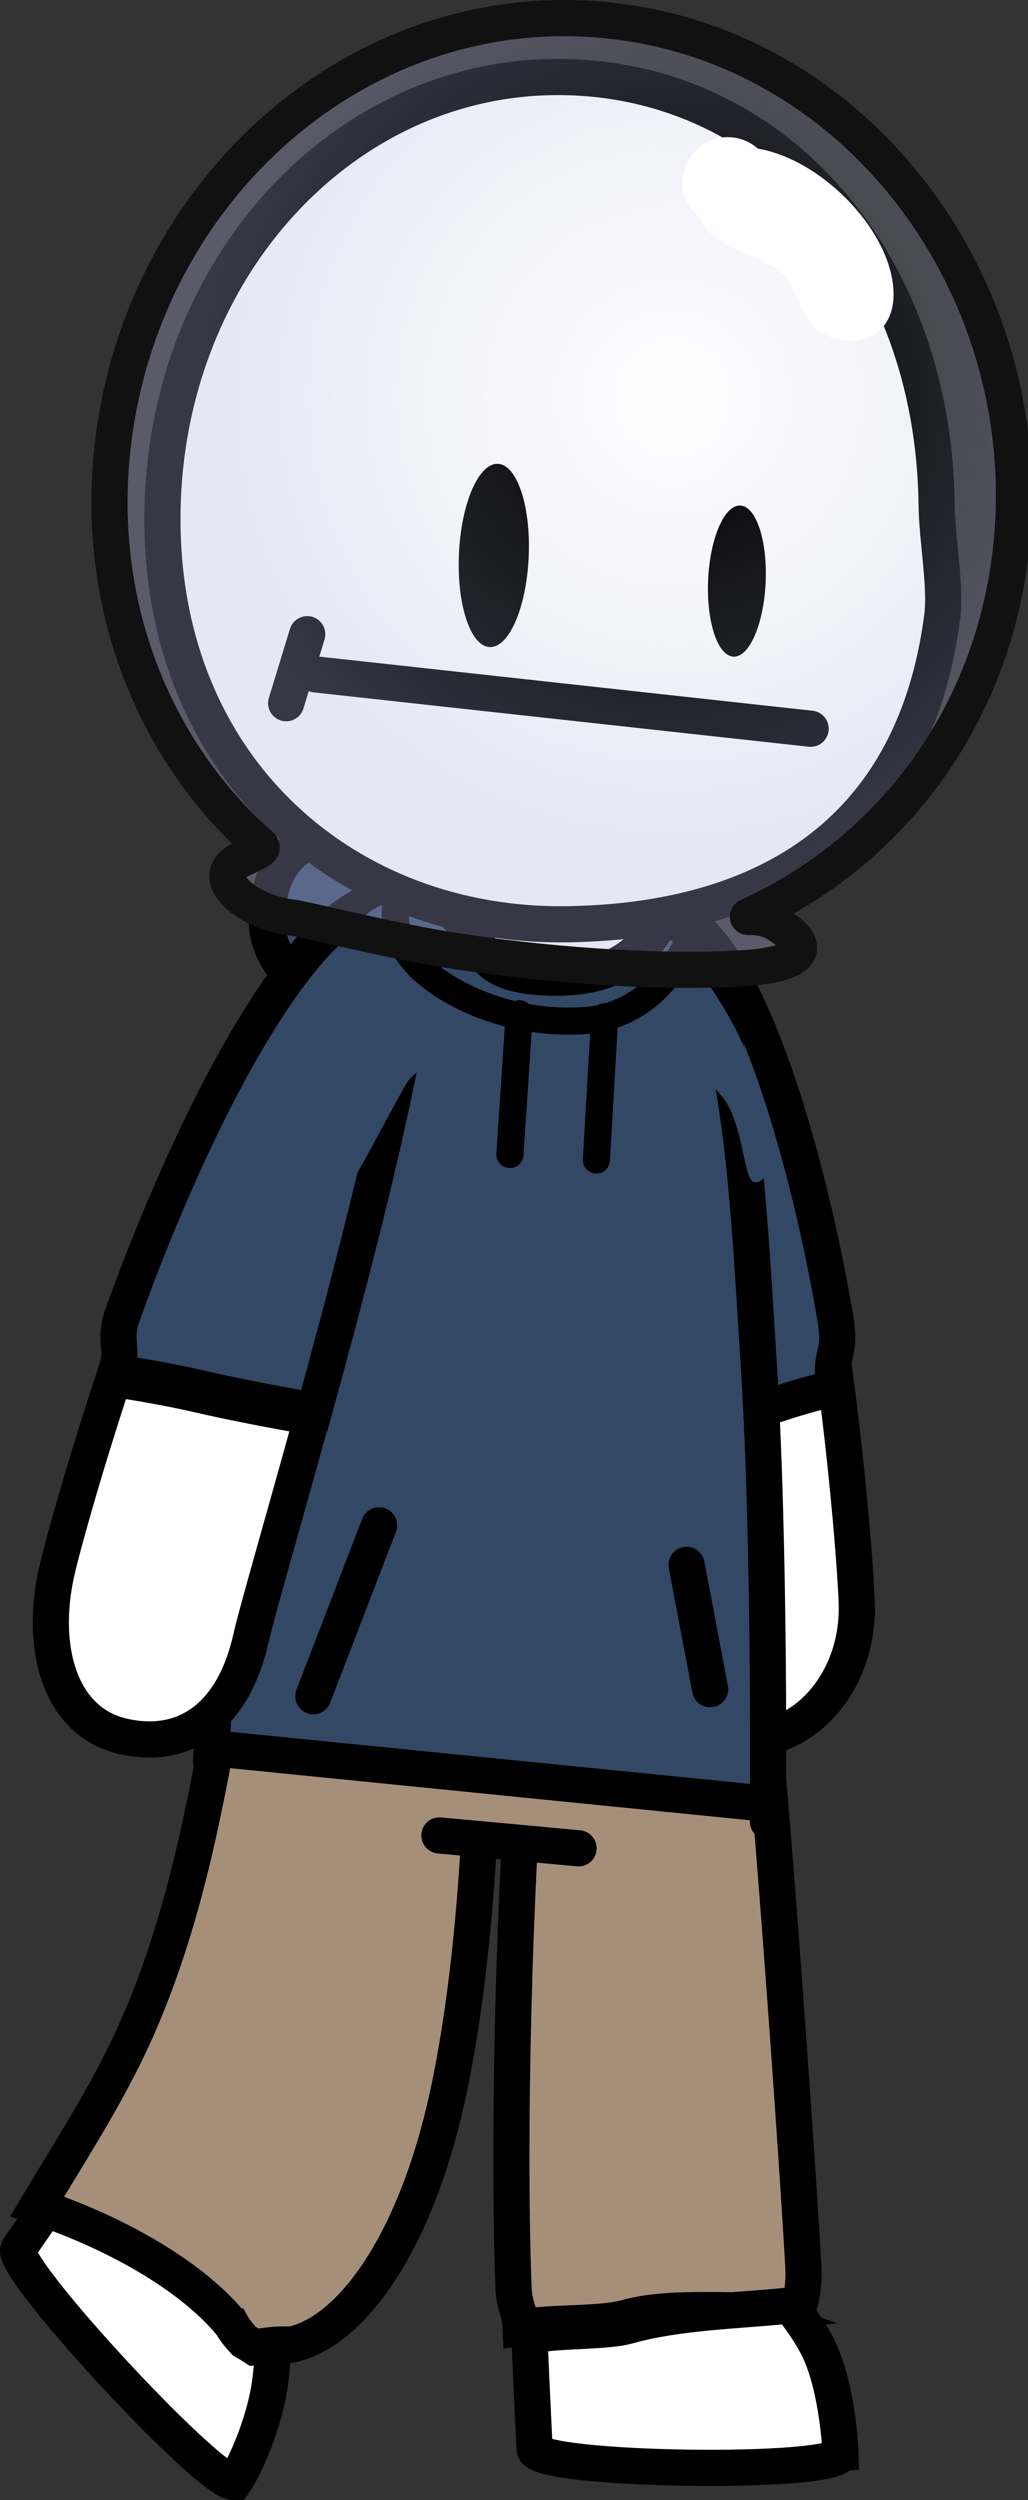 <svg version="1.1" xmlns="http://www.w3.org/2000/svg" xmlns:xlink="http://www.w3.org/1999/xlink" width="56.862" height="138.156" viewBox="0,0,56.862,138.156"><rect x="0" y="0" width="56.862" height="138.156" fill="#333333" stroke="none"/><defs><radialGradient cx="332.828" cy="151.394" r="26.06" gradientUnits="userSpaceOnUse" id="color-1"><stop offset="0" stop-color="#afb0e0" stop-opacity="0"/><stop offset="1" stop-color="#afb0e0" stop-opacity="0.314"/></radialGradient></defs><g transform="translate(-295.615,-129.481)"><g data-paper-data="{&quot;isPaintingLayer&quot;:true}" fill-rule="nonzero" stroke-linejoin="miter" stroke-miterlimit="10" stroke-dasharray="" stroke-dashoffset="0" style="mix-blend-mode: normal"><path d="M308.622,266.586c-0.648,0.954 -12.63,-11.879 -11.981,-12.834c0.062,-0.092 0.665,-0.967 1.65,-2.384c1.422,0.577 3.151,0.998 4.202,1.265c1.974,0.804 4.269,1.236 5.824,2.753c0.837,0.817 1.735,1.693 2.582,2.519c-0.121,0.18 -0.185,0.276 -0.185,0.276c0,0 0.056,1.945 -0.263,3.584c-0.435,2.237 -1.454,4.271 -1.828,4.822z" fill="#ffffff" stroke="#000000" stroke-width="2" stroke-linecap="butt"/><path d="M333.142,181.344c-0.173,3.485 -5.407,6.058 -11.692,5.747c-6.285,-0.311 -11.24,-3.389 -11.067,-6.874c0.173,-3.485 1.844,-5.301 8.129,-4.99c6.285,0.311 14.803,2.632 14.63,6.117z" fill="#334865" stroke="#000000" stroke-width="2" stroke-linecap="butt"/><path d="M343.005,218.115c0.116,4.052 -2.593,7.412 -6.051,7.504c-3.458,0.092 -6.356,-3.118 -6.472,-7.17c-0.033,-1.158 -0.199,-4.771 -0.338,-9.349c1.859,-0.604 3.73,-1.177 5.624,-1.577c1.98,-0.419 3.851,-1.212 5.83,-1.6c0.081,-0.016 0.166,-0.026 0.253,-0.032c0.764,5.896 1.115,10.843 1.154,12.224z" data-paper-data="{&quot;index&quot;:null}" fill="#ffffff" stroke="#000000" stroke-width="2" stroke-linecap="butt"/><path d="M332.075,179.98c4.194,-0.354 8.038,12.338 9.723,22.212c0.41,2.405 -0.336,1.771 -0.046,4.063c-0.117,0.002 -0.216,0.008 -0.284,0.022c-1.983,0.404 -3.856,1.226 -5.84,1.662c-1.867,0.41 -3.712,0.992 -5.545,1.608c-0.32,-11.818 -0.437,-29.361 1.993,-29.566z" data-paper-data="{&quot;index&quot;:null}" fill="#334865" stroke="#000000" stroke-width="2" stroke-linecap="butt"/><path d="M324.729,225.906c0.924,-11.001 7.054,-6.468 12.408,-6.695c0.468,-0.02 2.424,26.935 2.91,35.445c0.091,1.599 -0.313,2.412 -0.306,2.419c-2.869,0.275 -6.795,-0.271 -9.502,0.484c-1.4,0.393 -4.073,0.232 -5.827,0.538c-0.039,-0.939 -0.353,-1.148 -0.393,-2.218c-0.335,-8.912 0.089,-22.588 0.709,-29.973z" fill="#a68f79" stroke="#000000" stroke-width="2" stroke-linecap="butt"/><path d="M342.104,265.054c0.033,1.218 -16.885,0.981 -16.918,-0.237c-0.005,-0.183 -0.135,-2.62 -0.289,-6.269c1.764,-0.327 4.203,-0.188 5.469,-0.54c2.779,-0.776 6.025,-0.825 8.952,-1.123c0.426,0.528 1.08,1.404 1.537,2.311c0.996,1.977 1.231,5.155 1.25,5.858z" fill="#ffffff" stroke="#000000" stroke-width="2" stroke-linecap="butt"/><path d="M307.718,225.172c2.124,-10.835 8.374,-2.811 14.411,-2.373c0.309,0.022 0.326,12.906 -1.747,22.453c-1.764,8.125 -5.305,13.07 -8.648,13.796c-0.896,-0.044 -1.421,0.072 -2.048,0.144c-0.183,-0.119 -0.369,-0.232 -0.56,-0.339c-0.301,-0.322 -0.55,-0.639 -0.723,-0.954l-0.01,-0.003c-2.293,-2.768 -6.59,-5.108 -10.722,-6.485c1.639,-2.748 3.547,-5.681 5.02,-8.752c3.064,-6.389 4.224,-13.388 5.028,-17.487z" fill="#a68f79" stroke="#000000" stroke-width="2" stroke-linecap="butt"/><path d="M317.097,230.444l0.213,-4.306l14.082,0.697l-0.213,4.306z" fill="#a68f79" stroke="none" stroke-width="0" stroke-linecap="butt"/><path d="M307.293,226.832c0,0 0.694,-17.599 2.487,-28.381c2.026,-12.181 5.995,-22.607 15.141,-22.426c11.499,0.227 11.763,15.012 12.645,28.546c0.673,10.334 0.524,25.573 0.524,25.573" fill="#334865" stroke="#000000" stroke-width="2" stroke-linecap="round"/><path d="M317.96,179.218c2.296,0.645 -1.703,16.371 -4.965,28.223c-2.112,-0.373 -4.22,-0.766 -6.312,-1.247c-1.54,-0.354 -3.087,-0.618 -4.642,-0.867c0.445,-1.339 -0.161,-1.753 0.349,-3.175c3.918,-10.931 10.67,-24.31 15.57,-22.934z" fill="#334865" stroke="#000000" stroke-width="2" stroke-linecap="butt"/><path d="M309.501,219.998c-0.936,4.192 -3.527,6.228 -7.057,5.44c-3.53,-0.788 -4.636,-4.887 -3.7,-9.078c0.288,-1.288 1.449,-5.515 3.154,-10.688c1.57,0.251 3.132,0.515 4.686,0.873c2.085,0.48 4.186,0.872 6.292,1.244c-1.637,5.932 -3.063,10.814 -3.375,12.209z" fill="#ffffff" stroke="#000000" stroke-width="2" stroke-linecap="butt"/><path d="M320.641,186.939c-0.056,1.128 -1.838,1.165 -2.641,2.582c-1.979,3.495 -4.271,8.464 -5.776,8.389c-2.115,-0.105 0.564,-7.443 0.757,-11.351c0.194,-3.908 2.604,-7.355 4.719,-7.25c0.436,0.022 1.625,-0.235 1.966,0.057c1.317,1.124 1.128,4.47 0.975,7.572z" fill="#334865" stroke="none" stroke-width="0" stroke-linecap="butt"/><path d="M330.047,180.498c0.589,-0.059 1.581,0.097 2.688,0.955c1.562,1.21 4.232,5.501 4.393,7.124c0.275,2.772 1.7,6.099 0.279,6.241c-0.652,0.065 -0.602,-2.701 -1.587,-4.365c-0.542,-0.916 -1.879,-1.79 -2.398,-2.65c-0.593,-0.982 -1.796,-0.952 -1.875,-1.752c-0.275,-2.772 -2.921,-5.411 -1.5,-5.553z" data-paper-data="{&quot;index&quot;:null}" fill="#334865" stroke="none" stroke-width="0" stroke-linecap="butt"/><path d="M319.92,230.908l7.698,0.713" fill="none" stroke="#000000" stroke-width="2" stroke-linecap="round"/><path d="M332.616,178.905c-0.039,0.787 -0.501,1.802 -1.361,2.746c-0.983,1.077 -2.546,2.026 -5.659,1.833c-2.809,-0.174 -3.085,-1.105 -3.857,-2.33c-0.599,-0.952 -1.987,-2.147 -1.951,-2.884c0.083,-1.685 3.023,-2.91 6.565,-2.734c3.542,0.175 6.346,1.684 6.263,3.369z" fill="#ffffff" stroke="#000000" stroke-width="2" stroke-linecap="butt"/><path d="M347.424,157.412c0.02,1.879 0.529,4.478 0.305,6.178c-1.636,12.446 -10.466,16.838 -20.819,16.967c-11.999,0.149 -22.162,-8.389 -22.309,-22.084c-0.146,-13.696 9.611,-24.585 21.611,-24.735c11.999,-0.149 21.065,9.978 21.212,23.674z" fill="#ffffff" stroke="#000000" stroke-width="2" stroke-linecap="butt"/><path d="M324.858,160.263c-0.126,2.797 -1.092,5.025 -2.157,4.977c-1.065,-0.048 -1.827,-2.354 -1.701,-5.151c0.126,-2.797 1.092,-5.025 2.157,-4.977c1.065,0.048 1.827,2.354 1.701,5.151z" fill="#000000" stroke="none" stroke-width="0" stroke-linecap="butt"/><path d="M337.965,161.665c-0.104,2.306 -0.9,4.143 -1.779,4.103c-0.878,-0.04 -1.506,-1.941 -1.402,-4.247c0.104,-2.306 0.9,-4.143 1.779,-4.103c0.878,0.04 1.506,1.941 1.402,4.247z" fill="#000000" stroke="none" stroke-width="0" stroke-linecap="butt"/><path d="M340.453,169.752l-27.367,-3.001" fill="none" stroke="#000000" stroke-width="2" stroke-linecap="round"/><path d="M312.609,164.528l-1.166,3.813" fill="none" stroke="#000000" stroke-width="2" stroke-linecap="round"/><path d="M312.946,223.217l3.637,-9.445" fill="none" stroke="#000000" stroke-width="2" stroke-linecap="round"/><path d="M334.895,222.827l-1.303,-6.872" fill="none" stroke="#000000" stroke-width="2" stroke-linecap="round"/><path d="M333.972,180.781c0,0 -1.472,4.799 -6.053,5.1c-4.121,0.271 -7.601,-1.476 -9.108,-2.995c-1.866,-1.88 -1.229,-3.65 -1.229,-3.65" fill="none" stroke="#000000" stroke-width="1.5" stroke-linecap="round"/><path d="M324.338,185.504l-0.518,7.774" fill="none" stroke="#000000" stroke-width="1.5" stroke-linecap="round"/><path d="M328.604,193.582l0.458,-7.911" fill="none" stroke="#000000" stroke-width="1.5" stroke-linecap="round"/><path d="M307.86,226.137l29.951,3" fill="none" stroke="#000000" stroke-width="2" stroke-linecap="round"/><g stroke-linecap="butt"><path d="M351.477,160.328c-1.172,9.084 -6.744,16.195 -14.222,19.678c-0.777,0.362 0.233,-0.154 1.385,0.559c1.827,1.132 1.731,2.179 -1.872,2.42c-3.885,0.26 -9.896,-0.039 -15.711,-0.911c-3.848,-0.577 -8.369,-1.772 -9.409,-1.906c-2.426,-0.313 -4.676,-2.252 -2.704,-3.188c1.459,-0.693 1.289,-0.584 0.767,-1.062c-5.815,-5.334 -8.942,-13.439 -7.81,-22.218c1.833,-14.211 14.133,-24.805 27.955,-23.022c13.823,1.783 23.453,15.44 21.62,29.651z" fill="url(#color-1)" stroke="#111111" stroke-width="2"/><path d="M345.023,145.351c0.241,2.632 -1.931,3.735 -4.227,2.38c-0.422,-0.249 -1.415,-2.654 -1.89,-3.076c-1.38,-1.225 -3.869,-1.414 -4.572,-3.12c-0.675,-0.526 -1.063,-1.384 -0.945,-2.294c0.177,-1.369 1.43,-2.336 2.799,-2.16c0.519,0.067 0.98,0.289 1.343,0.613c3.426,0.575 7.186,4.304 7.493,7.657z" fill="#ffffff" stroke="none" stroke-width="0.5"/></g></g></g></svg>